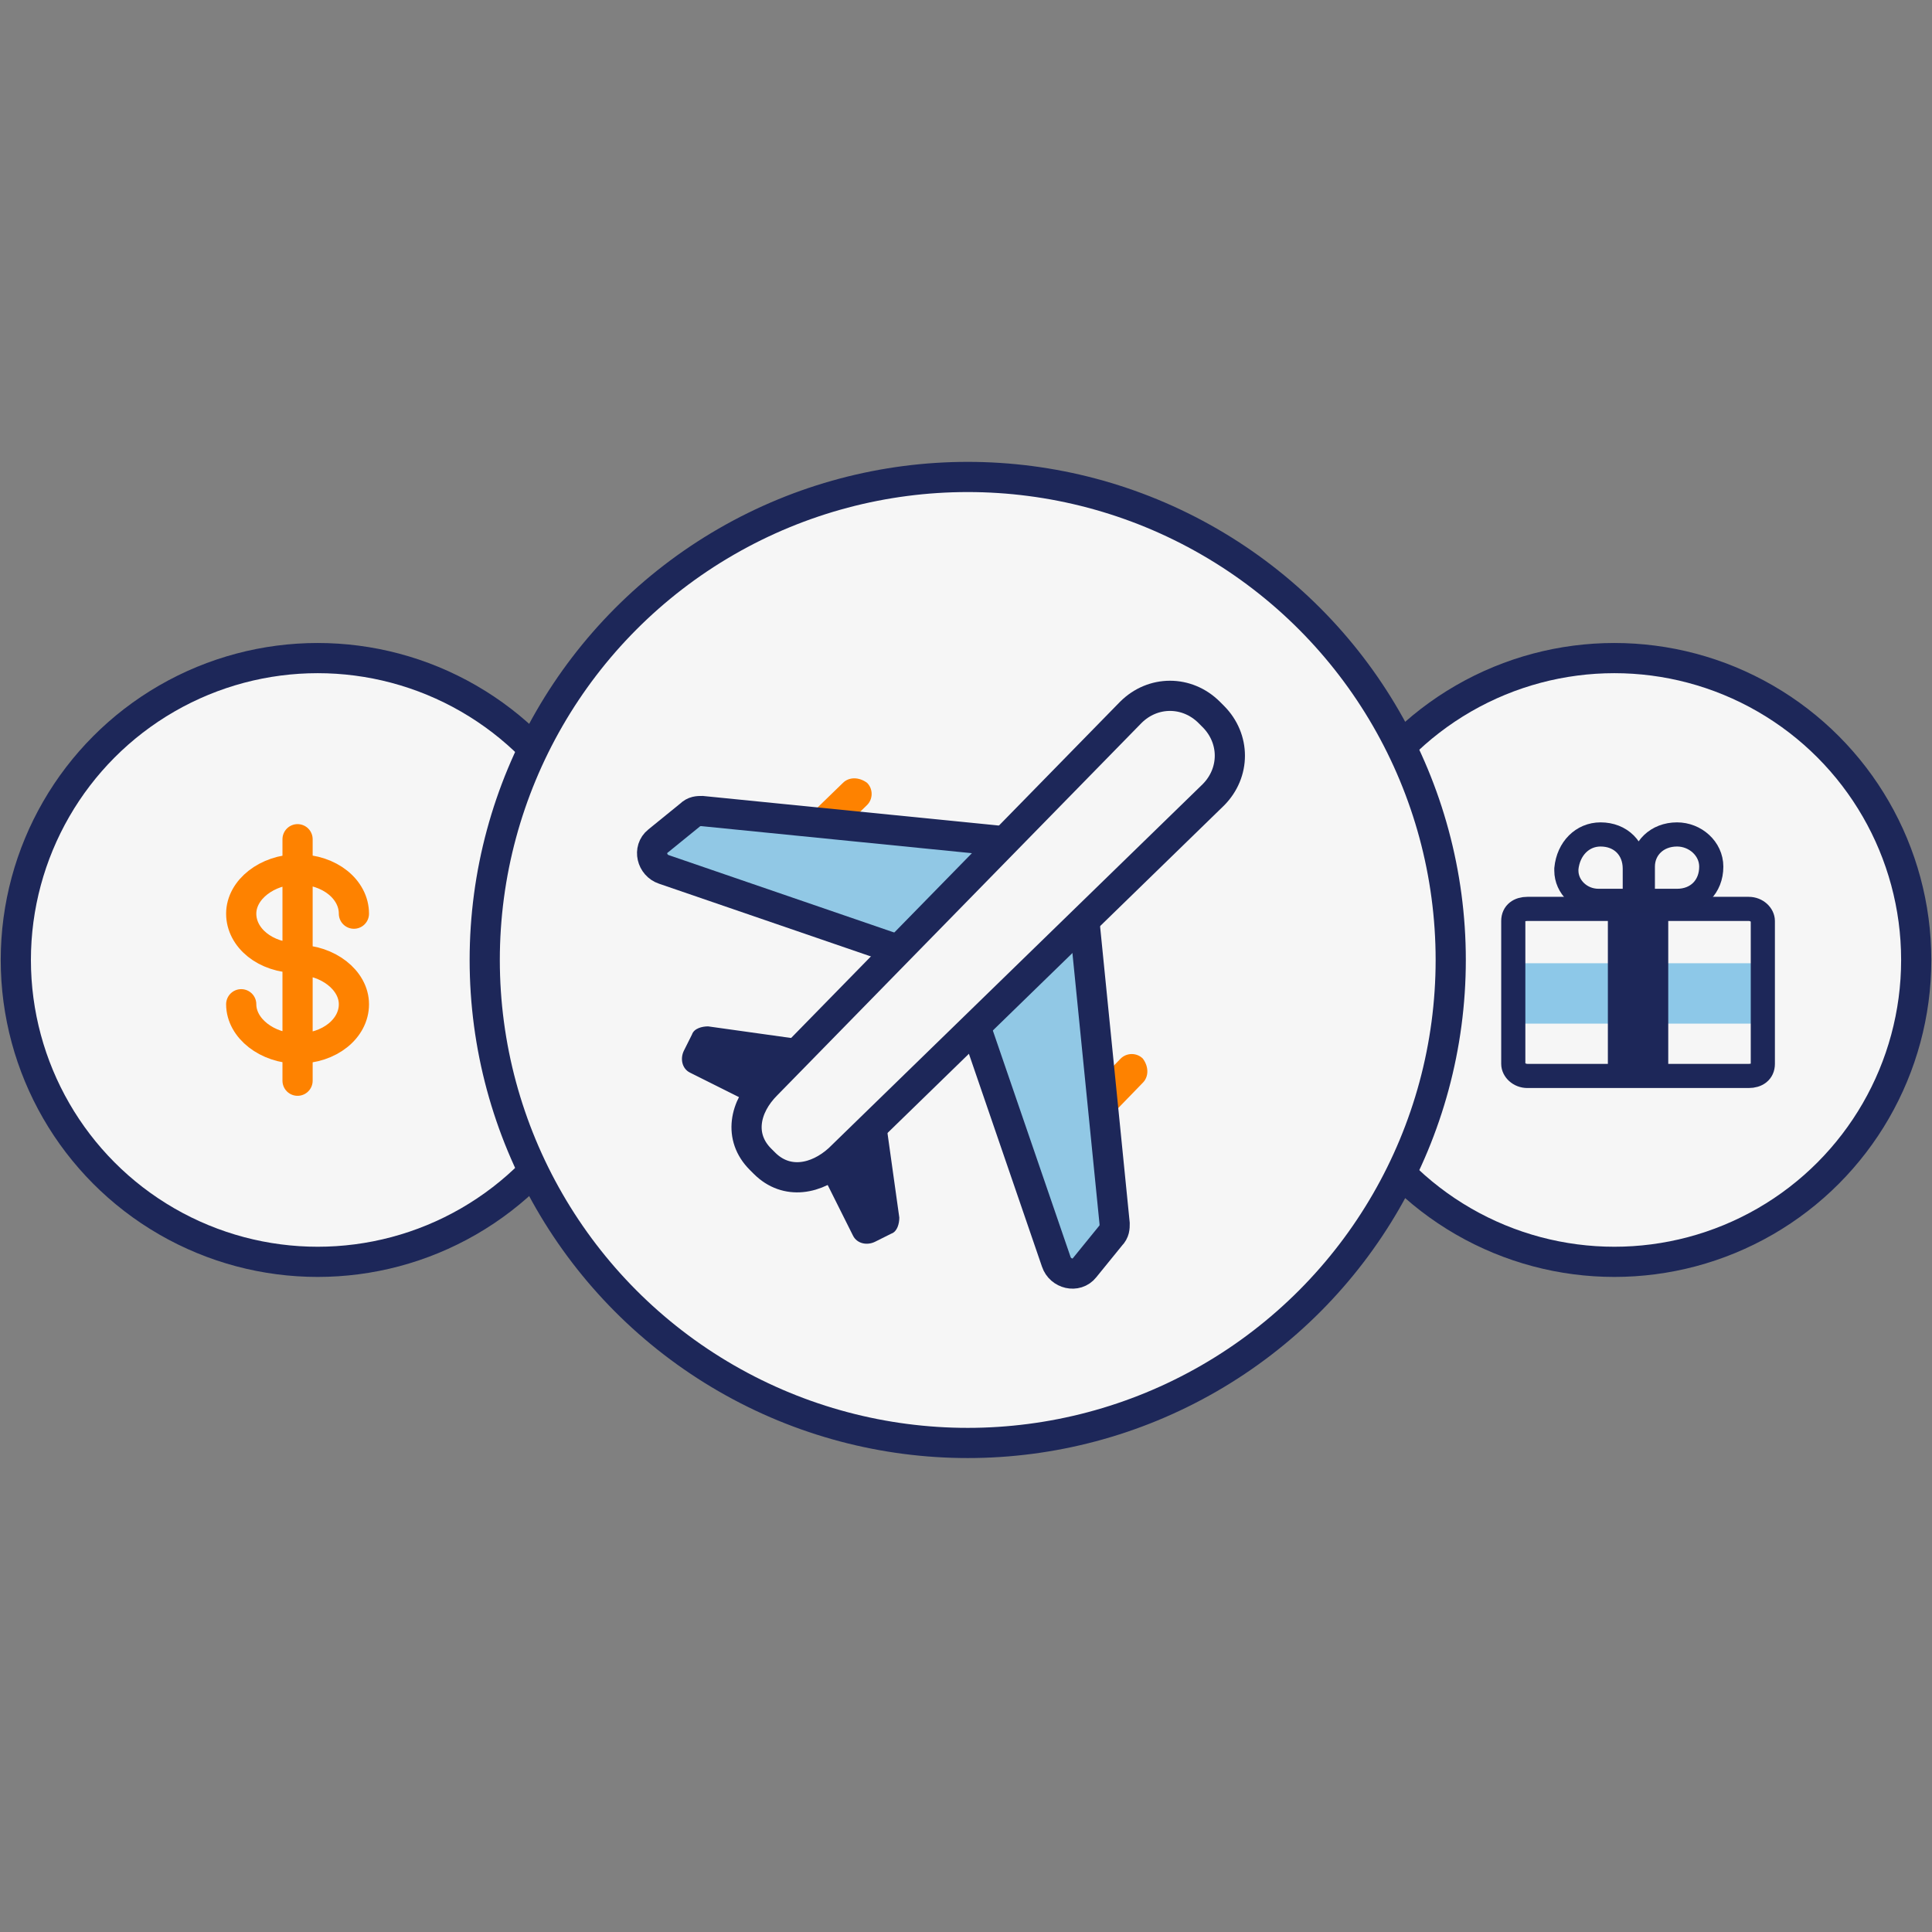 <svg xmlns="http://www.w3.org/2000/svg" width="96" height="96" viewBox="0 0 96 96"><rect x="0" y="0" width="96" height="96" fill="#808080" stroke="none"/><g fill="none" fill-rule="evenodd" transform="translate(-.06 23.5)"><circle cx="80.276" cy="24.2" r="15" fill="#F6F6F6" fill-rule="nonzero" stroke="#1D2759" stroke-width="1.5"/><path stroke="#8DC8E8" stroke-width="3" d="M75.254 25.863h12.3"/><path stroke="#1D2759" stroke-width="1.2" d="M87.654 29.363c0 .4-.3.6-.7.6h-11c-.4 0-.7-.3-.7-.6v-7.1c0-.4.3-.6.7-.6h11c.4 0 .7.3.7.6v7.1z"/><path stroke="#1D2759" stroke-width="3" d="M81.454 21.363v8.5"/><path stroke="#1D2758" stroke-width="1.2" d="M79.592 17.963c1 0 1.7.7 1.7 1.7v1.6h-1.8c-.9 0-1.6-.7-1.6-1.5v-.1c.1-1 .8-1.7 1.7-1.7zm3.8 0c-1 0-1.7.7-1.7 1.6v1.7h1.7c1 0 1.7-.7 1.7-1.7 0-.9-.8-1.6-1.7-1.6z"/><circle cx="15.846" cy="24.2" r="15" fill="#F6F6F6" fill-rule="nonzero" stroke="#1D2759" stroke-width="1.5"/><path stroke="#FE8200" stroke-linecap="round" stroke-width="1.5" d="M14.846 24.2c1.5 0 2.8 1 2.8 2.2 0 1.2-1.2 2.2-2.8 2.2-1.5 0-2.8-1-2.8-2.2m5.6-4.5c0-1.2-1.2-2.2-2.8-2.2-1.5 0-2.8 1-2.8 2.2 0 1.2 1.2 2.2 2.8 2.2m0 6.1v-12"/><circle cx="48.146" cy="24.2" r="24" fill="#F6F6F6" fill-rule="nonzero" stroke="#1D2759" stroke-width="1.5"/><path fill="#1D2759" fill-rule="nonzero" d="M40.246 28.2l-5-.7c-.3 0-.7.1-.8.4l-.4.8c-.2.4-.1.9.3 1.1l4 2 1.9-3.6zm3.8 3.8l.7 5c0 .3-.1.7-.4.8l-.8.4c-.4.2-.9.1-1.1-.3l-2-4 3.6-1.9z"/><path fill="#FE8200" fill-rule="nonzero" d="M38.646 19.7c-.3-.3-.3-.8 0-1.1l3.3-3.2c.3-.3.8-.3 1.2 0 .3.3.3.8 0 1.1l-3.3 3.2c-.4.3-.9.3-1.2 0z"/><path fill="#91C8E5" fill-rule="nonzero" stroke="#1D2759" stroke-width="1.5" d="M49.946 18.3l-15-1.5c-.2 0-.4 0-.6.2l-1.6 1.3c-.5.4-.3 1.2.3 1.4l13.4 4.6 3.5-6z"/><path fill="#FE8200" fill-rule="nonzero" d="M52.546 33.6c.3.3.8.3 1.1 0l3.2-3.3c.3-.3.3-.8 0-1.2-.3-.3-.8-.3-1.1 0l-3.2 3.3c-.3.4-.3.9 0 1.2z"/><path fill="#91C8E5" fill-rule="nonzero" stroke="#1D2759" stroke-width="1.5" d="M53.946 22.3l1.5 15c0 .2 0 .4-.2.6l-1.3 1.6c-.4.5-1.2.3-1.4-.3l-4.6-13.4 6-3.5z"/><path fill="#F6F6F6" fill-rule="nonzero" stroke="#1D2759" stroke-width="1.5" d="M38.046 34.3l-.2-.2c-1.1-1.1-.8-2.6.3-3.7l18.1-18.5c1.1-1.1 2.8-1.1 3.9 0l.2.2c1.1 1.1 1.1 2.8 0 3.9l-18.6 18.1c-1.1 1-2.6 1.3-3.7.2z"/></g></svg>